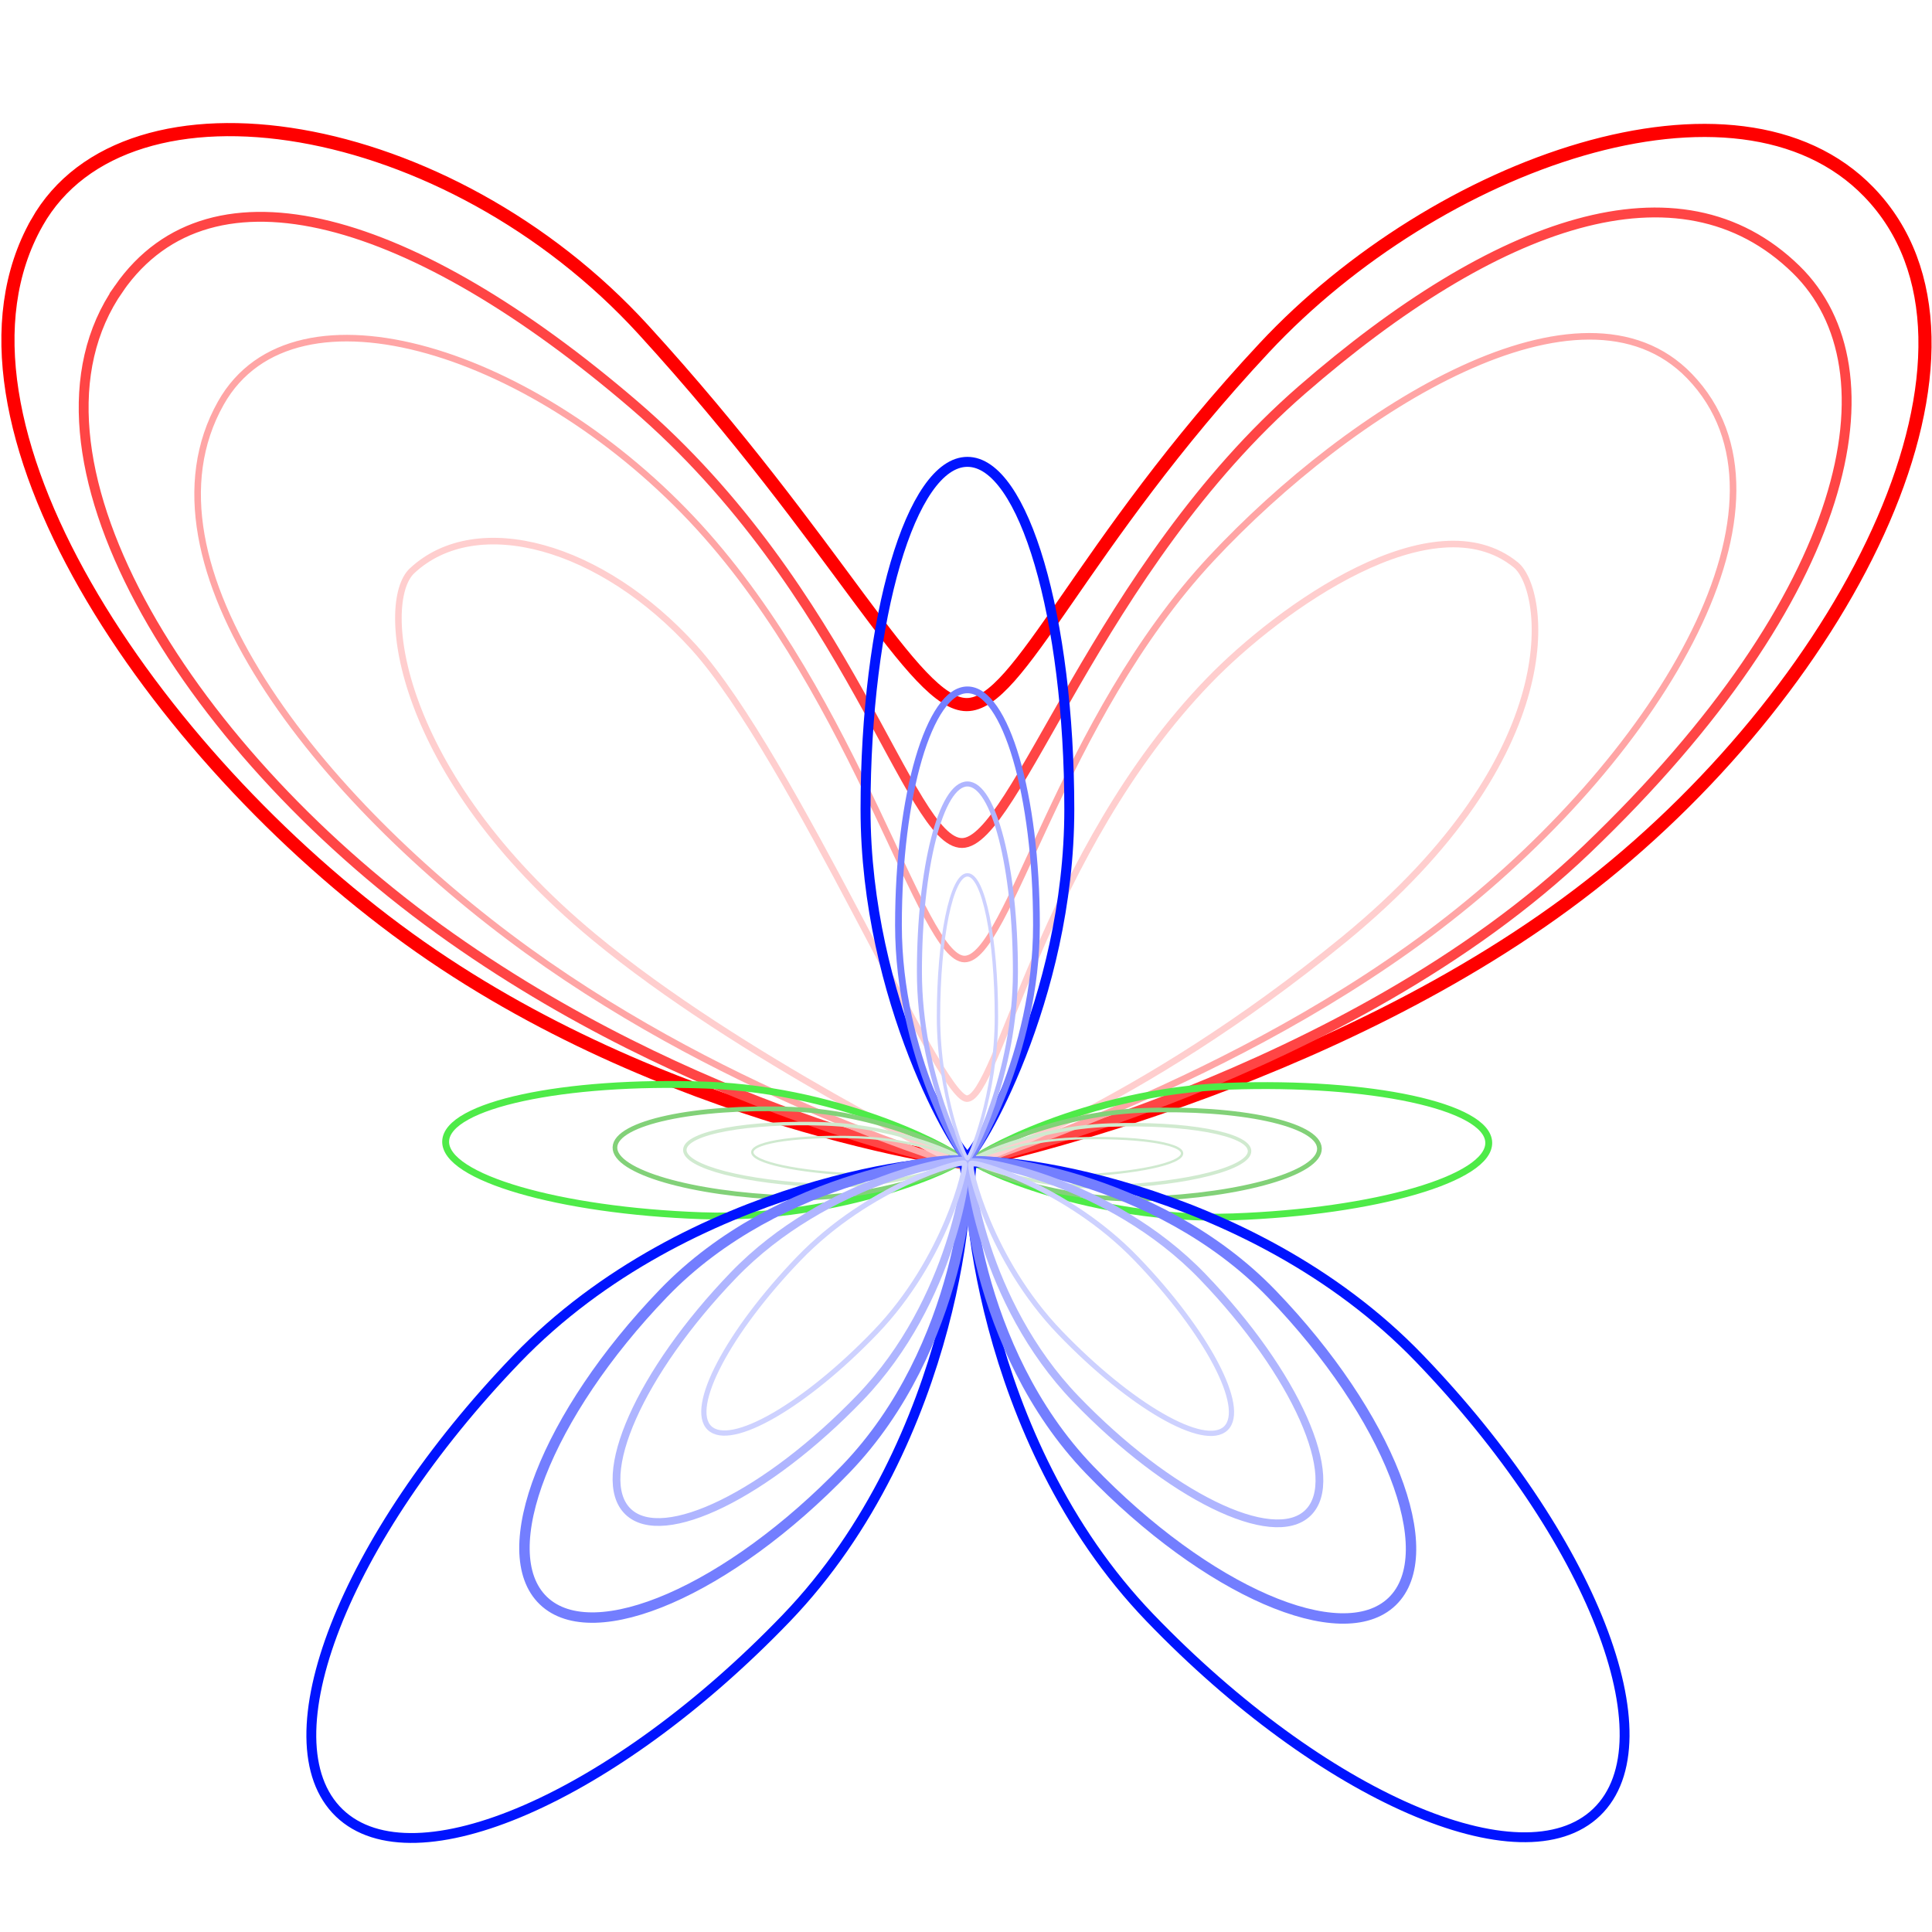 <?xml version="1.0" encoding="UTF-8" standalone="no"?>
<!-- Created with Inkscape (http://www.inkscape.org/) -->

<svg
   xmlns:dc="http://purl.org/dc/elements/1.1/"
   xmlns:cc="http://creativecommons.org/ns#"
   xmlns:rdf="http://www.w3.org/1999/02/22-rdf-syntax-ns#"
   xmlns:svg="http://www.w3.org/2000/svg"
   xmlns="http://www.w3.org/2000/svg"
   xmlns:sodipodi="http://sodipodi.sourceforge.net/DTD/sodipodi-0.dtd"
   xmlns:inkscape="http://www.inkscape.org/namespaces/inkscape"
   width="100"
   height="100"
   id="svg2"
   version="1.1"
   inkscape:version="0.48.3.1 r9886"
   sodipodi:docname="alta_logo.svg"
   inkscape:export-filename="/home/laurent/PostDoc/Projects/alta/documents/alta_icon.png"
   inkscape:export-xdpi="19.200001"
   inkscape:export-ydpi="19.200001">
  <defs
     id="defs4" />
  <sodipodi:namedview
     id="base"
     pagecolor="#ffffff"
     bordercolor="#666666"
     borderopacity="1.0"
     inkscape:pageopacity="0.0"
     inkscape:pageshadow="2"
     inkscape:zoom="7.919596"
     inkscape:cx="49.77896"
     inkscape:cy="53.497789"
     inkscape:document-units="px"
     inkscape:current-layer="layer1"
     showgrid="false"
     fit-margin-top="0"
     fit-margin-left="0"
     fit-margin-right="0"
     fit-margin-bottom="0"
     inkscape:window-width="1200"
     inkscape:window-height="1888"
     inkscape:window-x="0"
     inkscape:window-y="0"
     inkscape:window-maximized="1" />
  <g
     inkscape:label="Layer 1"
     inkscape:groupmode="layer"
     id="layer1"
     transform="translate(-218.727,-395.333)">
    <g
       id="g3008"
       transform="matrix(0.34,0,0,0.34,144.43,324.514)">
      <path
         sodipodi:nodetypes="sssssscss"
         inkscape:connector-curvature="0"
         id="path3913-2"
         d="m 224.124,242.212 c 13.75,-24.385 62.58,-16.294 92.342,16.275 29.762,32.568 41.126,57.069 49.221,57.069 8.095,0 17.172,-24.199 45.311,-54.328 26.281,-28.14 71.93,-44.491 92.037,-23.69 22.688,23.471 -2.733,74.439 -42.234,105.408 -39.501,30.969 -94.76,42.275 -94.76,42.275 0,0 -46.478,-5.968 -85.352,-34.054 -38.874,-28.086 -73.465,-78.983 -56.565,-108.954 z"
         style="fill:none;stroke:#ff0000;stroke-width:2;stroke-linecap:butt;stroke-linejoin:miter;stroke-miterlimit:4;stroke-opacity:1;stroke-dasharray:none" />
      <path
         sodipodi:nodetypes="sssssscss"
         inkscape:connector-curvature="0"
         id="path3913-2-2"
         d="m 236.624,252.212 c 14.178,-20.338 44.924,-11.019 78.413,17.703 32.976,28.283 41.84,66.712 49.935,66.712 8.095,0 20.626,-41.924 51.74,-68.971 29.495,-25.64 57.46,-35.74 75.251,-18.333 15.569,15.233 8.695,49.439 -31.877,88.265 -36.264,34.703 -94.866,48.011 -94.866,48.011 0,0 -41.014,-7.775 -79.888,-35.862 -38.874,-28.086 -66.122,-72.547 -48.708,-97.525 z"
         style="fill:none;stroke:#ff4545;stroke-width:1.5;stroke-linecap:butt;stroke-linejoin:miter;stroke-miterlimit:4;stroke-opacity:1;stroke-dasharray:none" />
      <path
         sodipodi:nodetypes="sssssscss"
         inkscape:connector-curvature="0"
         id="path3913"
         d="m 252.143,269.648 c 11.223,-19.903 48.455,-7.761 72.748,18.822 24.292,26.583 33.859,65.82 40.467,65.82 6.607,0 14.6,-36.367 37.567,-60.96 21.451,-22.969 56.378,-44.768 72.79,-27.79 18.519,19.157 -4.272,57.26 -36.513,82.538 -32.241,25.278 -73.934,37.73 -73.934,37.73 0,0 -34.642,-9.845 -66.372,-32.769 -31.73,-22.925 -60.547,-58.929 -46.753,-83.392 z"
         style="fill:none;stroke:#ffa5a5;stroke-width:1px;stroke-linecap:butt;stroke-linejoin:miter;stroke-opacity:1" />
      <path
         sodipodi:nodetypes="sssssscss"
         inkscape:connector-curvature="0"
         id="path3913-4"
         d="m 281.25,295.184 c 9.896,-9.231 28.951,-3.811 42.926,11.68 15.018,16.646 37.252,68.678 41.538,68.678 4.643,0 11.682,-37.65 36.853,-63.638 10.83,-11.182 34.185,-27.813 46.719,-17.612 4.53,3.687 8.407,28.689 -26.156,57.002 -31.693,25.962 -57.862,34.516 -57.862,34.516 0,0 -34.107,-16.452 -56.372,-34.912 C 278.761,325.912 276.125,299.964 281.25,295.184 z"
         style="fill:none;stroke:#ffcece;stroke-width:1px;stroke-linecap:butt;stroke-linejoin:miter;stroke-opacity:1" />
      <g
         transform="translate(0,-12)"
         id="g4237">
        <path
           style="fill:none;stroke:#4eeb48;stroke-width:1.048;stroke-miterlimit:4;stroke-opacity:1;stroke-dashoffset:0"
           d="m 325.988,385.48 c 21.688,0.774 38.94,10.625 38.914,11.344 -0.028,0.77 -17.936,9.314 -39.624,8.54 -21.688,-0.774 -39.11,-5.853 -38.914,-11.344 0.196,-5.491 17.936,-9.314 39.624,-8.54 z"
           id="path3061-7"
           inkscape:connector-curvature="0"
           sodipodi:nodetypes="sssss" />
        <path
           style="fill:none;stroke:#82d178;stroke-width:0.71;stroke-miterlimit:4;stroke-opacity:1;stroke-dashoffset:0"
           d="m 338.968,389.153 c 14.686,0.524 26.369,7.195 26.351,7.682 -0.019,0.521 -12.146,6.307 -26.832,5.783 -14.686,-0.524 -26.484,-3.963 -26.351,-7.682 0.133,-3.718 12.146,-6.307 26.832,-5.783 z"
           id="path3061-3-9"
           inkscape:connector-curvature="0"
           sodipodi:nodetypes="sssss" />
        <path
           style="fill:none;stroke:#d0eacf;stroke-width:0.529;stroke-miterlimit:4;stroke-opacity:1;stroke-dashoffset:0"
           d="m 344.164,391.394 c 11.721,0.418 21.068,5.103 21.056,5.441 -0.013,0.363 -9.669,4.345 -21.39,3.926 -11.721,-0.418 -21.148,-2.855 -21.056,-5.441 0.092,-2.587 9.669,-4.345 21.39,-3.926 z"
           id="path3061-3-5-0"
           inkscape:connector-curvature="0"
           sodipodi:nodetypes="sssss" />
        <path
           style="fill:none;stroke:#cfe9cf;stroke-width:0.357;stroke-miterlimit:4;stroke-opacity:1;stroke-dashoffset:0"
           d="m 349.193,393.43 c 8.861,0.316 15.951,3.194 15.944,3.399 -0.008,0.219 -7.284,2.57 -16.146,2.253 -8.861,-0.316 -16,-1.838 -15.944,-3.399 0.056,-1.561 7.284,-2.57 16.146,-2.253 z"
           id="path3061-3-5-9-3"
           inkscape:connector-curvature="0"
           sodipodi:nodetypes="sssss" />
      </g>
      <path
         sodipodi:nodetypes="sssss"
         inkscape:connector-curvature="0"
         id="path3061-2-9"
         d="m 338.174,454.678 c 26.232,-27.253 28.514,-67.75 27.032,-69.176 -1.588,-1.529 -41.82,2.44 -68.052,29.692 -26.232,27.253 -38.315,58.184 -26.987,69.087 11.327,10.903 41.775,-2.351 68.007,-29.603 z"
         style="fill:none;stroke:#0014ff;stroke-width:1.5;stroke-miterlimit:4;stroke-opacity:1;stroke-dasharray:none;stroke-dashoffset:0" />
      <g
         id="g4237-4"
         transform="matrix(-1,0,0,1,731.522,-11.824)">
        <path
           style="fill:none;stroke:#4eeb48;stroke-width:1.048;stroke-miterlimit:4;stroke-opacity:1;stroke-dashoffset:0"
           d="m 325.988,385.48 c 21.688,0.774 38.94,10.625 38.914,11.344 -0.028,0.77 -17.936,9.314 -39.624,8.54 -21.688,-0.774 -39.11,-5.853 -38.914,-11.344 0.196,-5.491 17.936,-9.314 39.624,-8.54 z"
           id="path3061-7-7"
           inkscape:connector-curvature="0"
           sodipodi:nodetypes="sssss" />
        <path
           style="fill:none;stroke:#82d178;stroke-width:0.71;stroke-miterlimit:4;stroke-opacity:1;stroke-dashoffset:0"
           d="m 338.968,389.153 c 14.686,0.524 26.369,7.195 26.351,7.682 -0.019,0.521 -12.146,6.307 -26.832,5.783 -14.686,-0.524 -26.484,-3.963 -26.351,-7.682 0.133,-3.718 12.146,-6.307 26.832,-5.783 z"
           id="path3061-3-9-6"
           inkscape:connector-curvature="0"
           sodipodi:nodetypes="sssss" />
        <path
           style="fill:none;stroke:#d0eacf;stroke-width:0.529;stroke-miterlimit:4;stroke-opacity:1;stroke-dashoffset:0"
           d="m 344.164,391.394 c 11.721,0.418 21.068,5.103 21.056,5.441 -0.013,0.363 -9.669,4.345 -21.39,3.926 -11.721,-0.418 -21.148,-2.855 -21.056,-5.441 0.092,-2.587 9.669,-4.345 21.39,-3.926 z"
           id="path3061-3-5-0-8"
           inkscape:connector-curvature="0"
           sodipodi:nodetypes="sssss" />
        <path
           style="fill:none;stroke:#cfe9cf;stroke-width:0.357;stroke-miterlimit:4;stroke-opacity:1;stroke-dashoffset:0"
           d="m 349.193,393.43 c 8.861,0.316 15.951,3.194 15.944,3.399 -0.008,0.219 -7.284,2.57 -16.146,2.253 -8.861,-0.316 -16,-1.838 -15.944,-3.399 0.056,-1.561 7.284,-2.57 16.146,-2.253 z"
           id="path3061-3-5-9-3-1"
           inkscape:connector-curvature="0"
           sodipodi:nodetypes="sssss" />
      </g>
      <path
         sodipodi:nodetypes="sssss"
         inkscape:connector-curvature="0"
         id="path3061-3-2-0"
         d="m 347.292,431.915 c 17.763,-18.454 19.279,-45.817 18.275,-46.783 -1.076,-1.035 -28.289,1.592 -46.052,20.046 -17.763,18.455 -25.945,39.4 -18.275,46.783 7.67,7.383 28.289,-1.592 46.052,-20.046 z"
         style="fill:none;stroke:#737eff;stroke-width:1.585;stroke-miterlimit:4;stroke-opacity:1;stroke-dashoffset:0" />
      <path
         sodipodi:nodetypes="sssss"
         inkscape:connector-curvature="0"
         id="path3061-2"
         d="m 393.583,454.568 c -26.232,-27.253 -28.47,-67.66 -26.987,-69.087 1.588,-1.529 41.775,2.351 68.007,29.603 26.232,27.253 38.315,58.184 26.987,69.087 -11.327,10.903 -41.775,-2.351 -68.007,-29.603 z"
         style="fill:none;stroke:#0014ff;stroke-width:1.5;stroke-miterlimit:4;stroke-opacity:1;stroke-dasharray:none;stroke-dashoffset:0" />
      <path
         sodipodi:nodetypes="sssss"
         inkscape:connector-curvature="0"
         id="path3061-3-2"
         d="m 384.398,432.05 c -17.763,-18.454 -19.279,-45.817 -18.275,-46.783 1.076,-1.035 28.289,1.592 46.052,20.046 17.763,18.455 25.945,39.4 18.275,46.783 -7.67,7.383 -28.289,-1.592 -46.052,-20.046 z"
         style="fill:none;stroke:#737eff;stroke-width:1.585;stroke-miterlimit:4;stroke-opacity:1;stroke-dashoffset:0" />
      <path
         sodipodi:nodetypes="sssss"
         inkscape:connector-curvature="0"
         id="path3061"
         d="m 381.306,331.489 c 0,29.209 -14.389,52.888 -15.51,52.888 -1.201,0 -15.51,-23.679 -15.51,-52.888 0,-29.209 6.944,-52.888 15.51,-52.888 8.566,0 15.51,23.679 15.51,52.888 z"
         style="fill:none;stroke:#0014ff;stroke-width:1.518;stroke-miterlimit:4;stroke-opacity:1;stroke-dashoffset:0" />
      <path
         sodipodi:nodetypes="sssss"
         inkscape:connector-curvature="0"
         id="path3061-3"
         d="m 376.304,349.125 c 0,19.78 -9.744,35.814 -10.503,35.814 -0.813,0 -10.503,-16.035 -10.503,-35.814 0,-19.78 4.702,-35.814 10.503,-35.814 5.801,0 10.503,16.034 10.503,35.814 z"
         style="fill:none;stroke:#737eff;stroke-width:1.028;stroke-miterlimit:4;stroke-opacity:1;stroke-dashoffset:0" />
      <path
         sodipodi:nodetypes="sssss"
         inkscape:connector-curvature="0"
         id="path3061-3-5-7-2"
         d="m 349.47,421.048 c 14.177,-14.728 16.705,-35.297 16.007,-35.969 -0.748,-0.72 -21.156,2.639 -35.333,17.367 -14.177,14.728 -21.343,30.833 -16.007,35.969 5.337,5.137 21.156,-2.639 35.333,-17.367 z"
         style="fill:none;stroke:#afb5ff;stroke-width:1.181;stroke-miterlimit:4;stroke-opacity:1;stroke-dashoffset:0" />
      <path
         sodipodi:nodetypes="sssss"
         inkscape:connector-curvature="0"
         id="path3061-3-5-7"
         d="m 382.286,421.251 c -14.177,-14.728 -16.705,-35.297 -16.007,-35.969 0.748,-0.72 21.156,2.639 35.333,17.367 14.177,14.728 21.343,30.833 16.007,35.969 -5.337,5.137 -21.156,-2.639 -35.333,-17.367 z"
         style="fill:none;stroke:#afb5ff;stroke-width:1.181;stroke-miterlimit:4;stroke-opacity:1;stroke-dashoffset:0" />
      <path
         sodipodi:nodetypes="sssss"
         inkscape:connector-curvature="0"
         id="path3061-3-5"
         d="m 373.102,356.221 c 0,15.786 -6.779,28.583 -7.307,28.583 -0.566,0 -7.307,-12.797 -7.307,-28.583 0,-15.786 3.272,-28.583 7.307,-28.583 4.036,0 7.307,12.797 7.307,28.583 z"
         style="fill:none;stroke:#afb5ff;stroke-width:0.766;stroke-miterlimit:4;stroke-opacity:1;stroke-dashoffset:0" />
      <path
         sodipodi:nodetypes="sssss"
         inkscape:connector-curvature="0"
         id="path3061-3-5-9-0"
         d="m 379.898,411.18 c -10.718,-11.135 -13.998,-25.368 -13.577,-25.773 0.451,-0.435 14.519,3.415 25.236,14.55 10.718,11.135 16.796,22.674 13.577,25.773 -3.22,3.099 -14.518,-3.415 -25.236,-14.55 z"
         style="fill:none;stroke:#cdd1ff;stroke-width:0.797;stroke-miterlimit:4;stroke-opacity:1;stroke-dashoffset:0" />
      <path
         sodipodi:nodetypes="sssss"
         inkscape:connector-curvature="0"
         id="path3061-3-5-9"
         d="m 370.21,363.084 c 0,11.934 -4.09,21.609 -4.409,21.609 -0.341,0 -4.409,-9.675 -4.409,-21.609 0,-11.934 1.974,-21.609 4.409,-21.609 2.435,0 4.409,9.675 4.409,21.609 z"
         style="fill:none;stroke:#cdd1ff;stroke-width:0.517;stroke-miterlimit:4;stroke-opacity:1;stroke-dashoffset:0" />
      <path
         sodipodi:nodetypes="sssss"
         inkscape:connector-curvature="0"
         id="path3061-3-5-9-0-5"
         d="m 351.769,411.133 c 10.718,-11.135 13.998,-25.368 13.577,-25.773 -0.451,-0.435 -14.519,3.415 -25.236,14.55 -10.718,11.135 -16.796,22.674 -13.577,25.773 3.22,3.099 14.518,-3.415 25.236,-14.55 z"
         style="fill:none;stroke:#cdd1ff;stroke-width:0.797;stroke-miterlimit:4;stroke-opacity:1;stroke-dashoffset:0" />
    </g>
  </g>
</svg>
